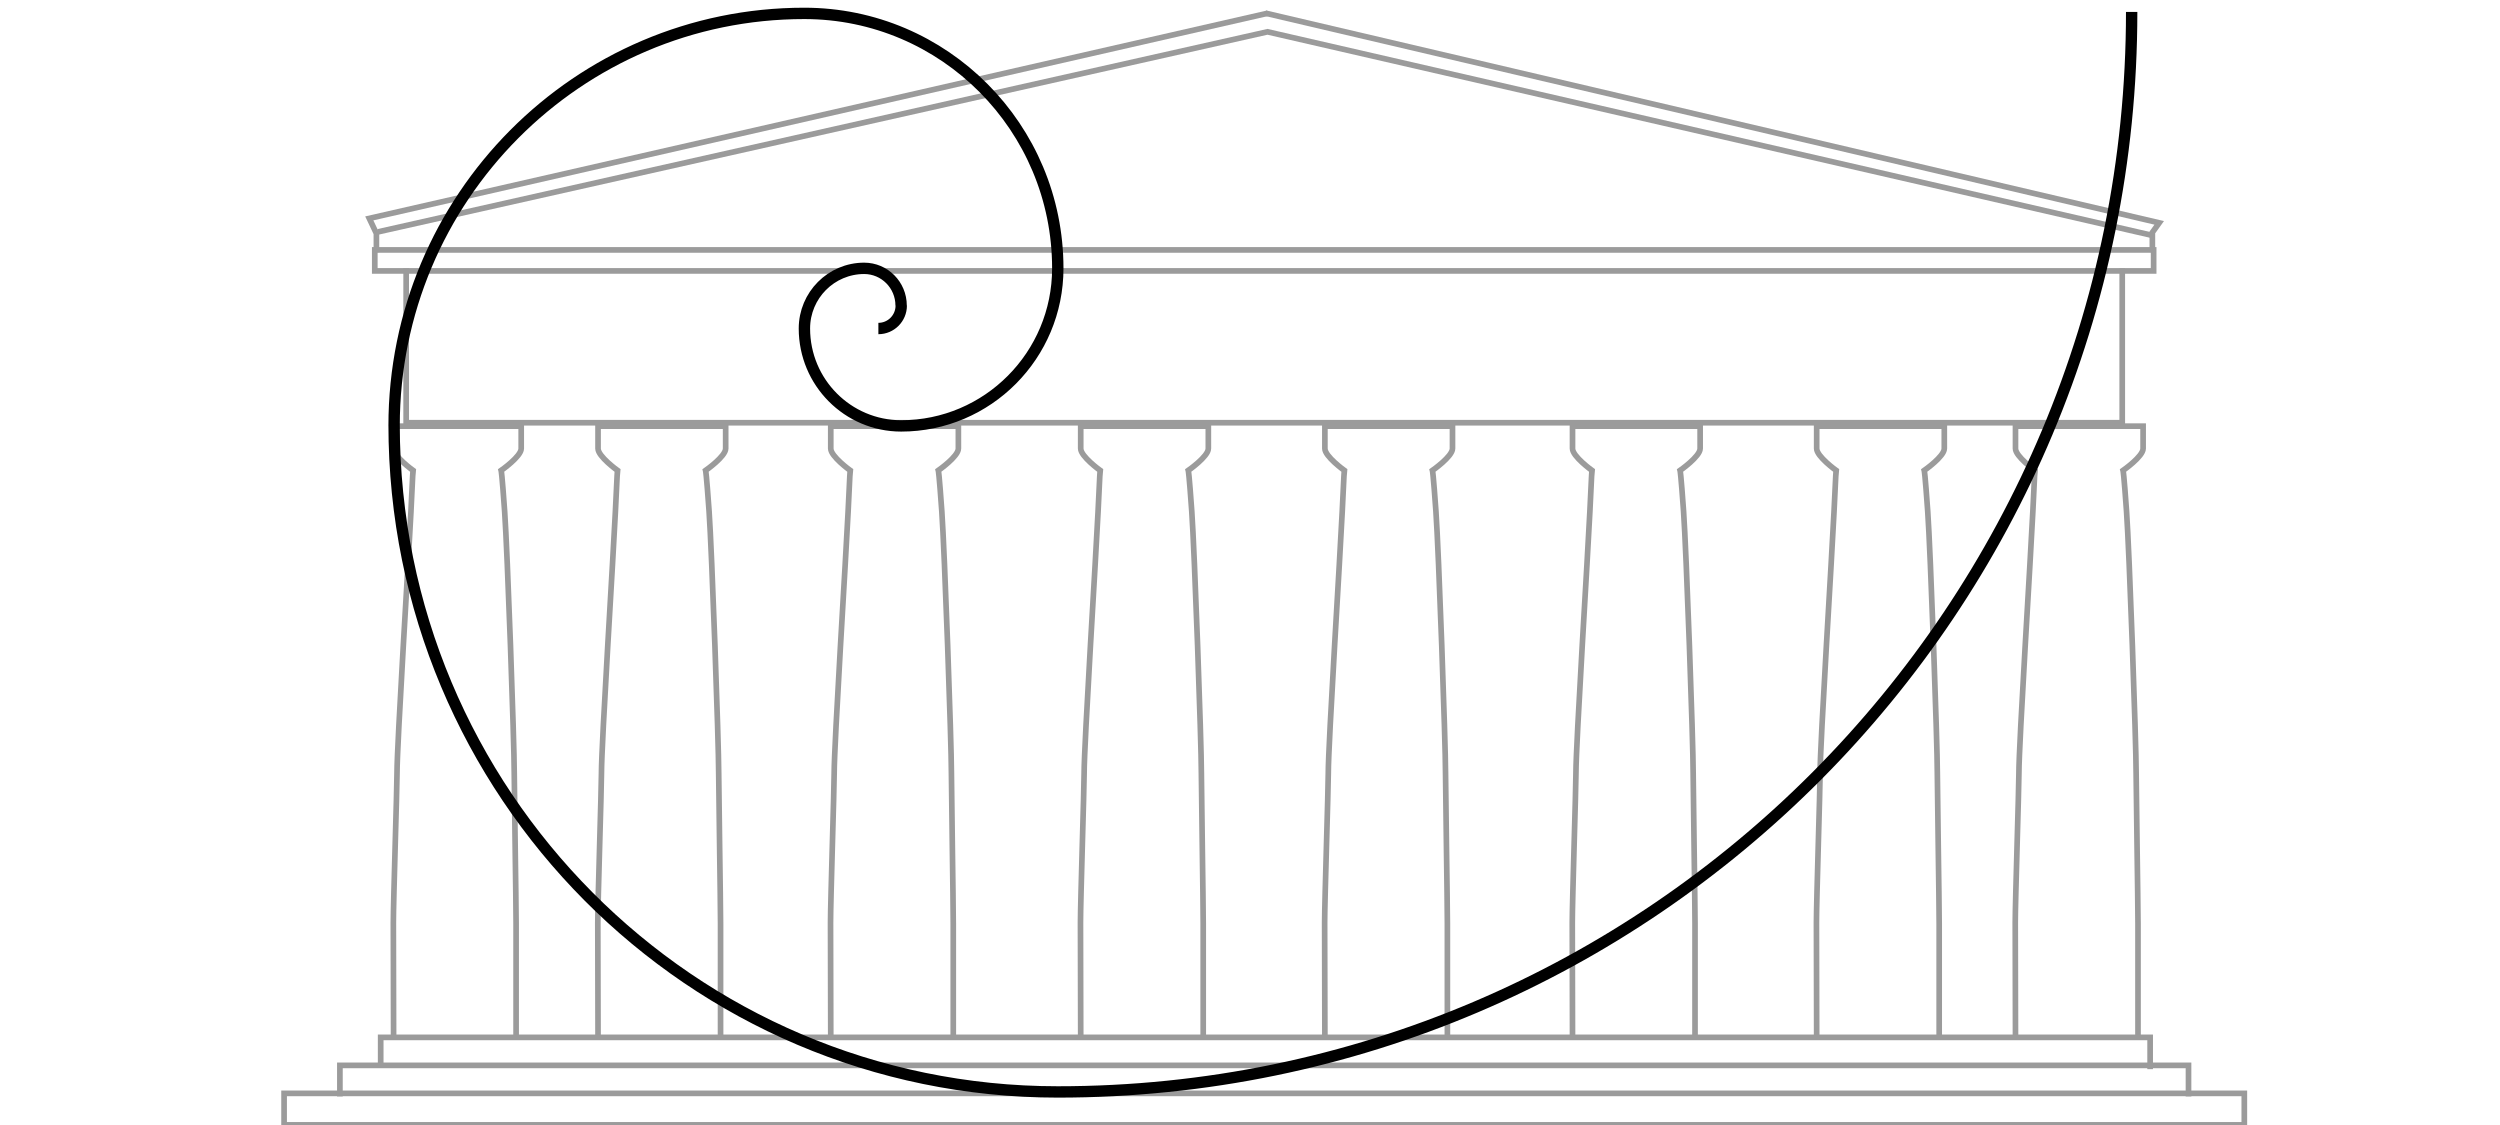 <?xml version="1.0" encoding="UTF-8" standalone="no"?>
<svg width="440px" height="198px" viewBox="0 0 440 198" version="1.1" xmlns="http://www.w3.org/2000/svg" xmlns:xlink="http://www.w3.org/1999/xlink" xmlns:sketch="http://www.bohemiancoding.com/sketch/ns">
    <!-- Generator: Sketch 3.3.2 (12043) - http://www.bohemiancoding.com/sketch -->
    <title>golden_ratio</title>
    <desc>Created with Sketch.</desc>
    <defs></defs>
    <g id="Page-1" stroke="none" stroke-width="1" fill="none" fill-rule="evenodd" sketch:type="MSPage">
        <g id="golden_ratio" sketch:type="MSArtboardGroup">
            <g id="Parthenon-+-Golden-ratio" sketch:type="MSLayerGroup" transform="translate(50, 0)">
                <g id="Parthenon" transform="translate(0, 2.086)" stroke="#9B9B9B" sketch:type="MSShapeGroup">
                    <g id="fundamentum" transform="translate(0, 180.492)">
                        <path d="M9.822,10.398 L9.822,4.928 L335.178,4.928 L335.178,10.398" id="Rectangle-2"></path>
                        <rect id="Rectangle-1" x="0" y="9.855" width="345" height="5.544"></rect>
                        <path d="M17,5.368 L17,0 L328.425,0 L328.425,5.594" id="Rectangle-3"></path>
                    </g>
                    <g id="colonnade" transform="translate(19.001, 71.699)">
                        <g id="Column" transform="translate(0.029, 1)">
                            <path d="M0.242,108.216 C0.242,107.423 0.2,91.355 0.2,87.604 C0.2,83.853 0.843,64.03 0.843,61.359 C0.843,55.964 2.972,22.358 3.293,15.324 C3.614,8.29 3.662,8.006 3.662,8.006 C3.662,8.006 0.242,5.551 0.242,4.162 C0.242,2.772 0.242,0.706 0.242,0.216 L13.589,0.216 M13.471,0.216 L22.703,0.216 C22.703,0.604 22.703,2.773 22.703,4.163 C22.703,5.553 19.179,8.007 19.179,8.007 C19.179,8.007 19.312,8.484 19.789,15.238 C20.266,21.993 21.477,55.893 21.477,61.287 C21.477,63.959 21.803,84.004 21.803,87.755 C21.803,91.506 21.803,107.536 21.803,108.216" id="Path-1"></path>
                        </g>
                        <g id="Column-Copy" transform="translate(36.012, 1)">
                            <path d="M0.242,108.216 C0.242,107.423 0.2,91.355 0.2,87.604 C0.2,83.853 0.843,64.03 0.843,61.359 C0.843,55.964 2.972,22.358 3.293,15.324 C3.614,8.29 3.662,8.006 3.662,8.006 C3.662,8.006 0.242,5.551 0.242,4.162 C0.242,2.772 0.242,0.706 0.242,0.216 L13.589,0.216 M13.471,0.216 L22.703,0.216 C22.703,0.604 22.703,2.773 22.703,4.163 C22.703,5.553 19.179,8.007 19.179,8.007 C19.179,8.007 19.312,8.484 19.789,15.238 C20.266,21.993 21.477,55.893 21.477,61.287 C21.477,63.959 21.803,84.004 21.803,87.755 C21.803,91.506 21.803,107.536 21.803,108.216" id="Path-1"></path>
                        </g>
                        <g id="Column-Copy-2" transform="translate(76.971, 1)">
                            <path d="M0.242,108.216 C0.242,107.423 0.2,91.355 0.2,87.604 C0.2,83.853 0.843,64.03 0.843,61.359 C0.843,55.964 2.972,22.358 3.293,15.324 C3.614,8.29 3.662,8.006 3.662,8.006 C3.662,8.006 0.242,5.551 0.242,4.162 C0.242,2.772 0.242,0.706 0.242,0.216 L13.589,0.216 M13.471,0.216 L22.703,0.216 C22.703,0.604 22.703,2.773 22.703,4.163 C22.703,5.553 19.179,8.007 19.179,8.007 C19.179,8.007 19.312,8.484 19.789,15.238 C20.266,21.993 21.477,55.893 21.477,61.287 C21.477,63.959 21.803,84.004 21.803,87.755 C21.803,91.506 21.803,107.536 21.803,108.216" id="Path-1"></path>
                        </g>
                        <g id="Column-Copy-3" transform="translate(120.963, 1)">
                            <path d="M0.242,108.216 C0.242,107.423 0.2,91.355 0.2,87.604 C0.2,83.853 0.843,64.03 0.843,61.359 C0.843,55.964 2.972,22.358 3.293,15.324 C3.614,8.29 3.662,8.006 3.662,8.006 C3.662,8.006 0.242,5.551 0.242,4.162 C0.242,2.772 0.242,0.706 0.242,0.216 L13.589,0.216 M13.471,0.216 L22.703,0.216 C22.703,0.604 22.703,2.773 22.703,4.163 C22.703,5.553 19.179,8.007 19.179,8.007 C19.179,8.007 19.312,8.484 19.789,15.238 C20.266,21.993 21.477,55.893 21.477,61.287 C21.477,63.959 21.803,84.004 21.803,87.755 C21.803,91.506 21.803,107.536 21.803,108.216" id="Path-1"></path>
                        </g>
                        <g id="Column-Copy-4" transform="translate(163.935, 1)">
                            <path d="M0.242,108.216 C0.242,107.423 0.2,91.355 0.2,87.604 C0.2,83.853 0.843,64.03 0.843,61.359 C0.843,55.964 2.972,22.358 3.293,15.324 C3.614,8.29 3.662,8.006 3.662,8.006 C3.662,8.006 0.242,5.551 0.242,4.162 C0.242,2.772 0.242,0.706 0.242,0.216 L13.589,0.216 M13.471,0.216 L22.703,0.216 C22.703,0.604 22.703,2.773 22.703,4.163 C22.703,5.553 19.179,8.007 19.179,8.007 C19.179,8.007 19.312,8.484 19.789,15.238 C20.266,21.993 21.477,55.893 21.477,61.287 C21.477,63.959 21.803,84.004 21.803,87.755 C21.803,91.506 21.803,107.536 21.803,108.216" id="Path-1"></path>
                        </g>
                        <g id="Column-Copy-5" transform="translate(207.52, 1)">
                            <path d="M0.242,108.216 C0.242,107.423 0.2,91.355 0.2,87.604 C0.2,83.853 0.843,64.03 0.843,61.359 C0.843,55.964 2.972,22.358 3.293,15.324 C3.614,8.29 3.662,8.006 3.662,8.006 C3.662,8.006 0.242,5.551 0.242,4.162 C0.242,2.772 0.242,0.706 0.242,0.216 L13.589,0.216 M13.471,0.216 L22.703,0.216 C22.703,0.604 22.703,2.773 22.703,4.163 C22.703,5.553 19.179,8.007 19.179,8.007 C19.179,8.007 19.312,8.484 19.789,15.238 C20.266,21.993 21.477,55.893 21.477,61.287 C21.477,63.959 21.803,84.004 21.803,87.755 C21.803,91.506 21.803,107.536 21.803,108.216" id="Path-1"></path>
                        </g>
                        <g id="Column-Copy-6" transform="translate(250.492, 1)">
                            <path d="M0.242,108.216 C0.242,107.423 0.2,91.355 0.2,87.604 C0.2,83.853 0.843,64.03 0.843,61.359 C0.843,55.964 2.972,22.358 3.293,15.324 C3.614,8.29 3.662,8.006 3.662,8.006 C3.662,8.006 0.242,5.551 0.242,4.162 C0.242,2.772 0.242,0.706 0.242,0.216 L13.589,0.216 M13.471,0.216 L22.703,0.216 C22.703,0.604 22.703,2.773 22.703,4.163 C22.703,5.553 19.179,8.007 19.179,8.007 C19.179,8.007 19.312,8.484 19.789,15.238 C20.266,21.993 21.477,55.893 21.477,61.287 C21.477,63.959 21.803,84.004 21.803,87.755 C21.803,91.506 21.803,107.536 21.803,108.216" id="Path-1"></path>
                        </g>
                        <g id="Column-Copy-7" transform="translate(285.483, 1)">
                            <path d="M0.242,108.216 C0.242,107.423 0.2,91.355 0.2,87.604 C0.2,83.853 0.843,64.03 0.843,61.359 C0.843,55.964 2.972,22.358 3.293,15.324 C3.614,8.29 3.662,8.006 3.662,8.006 C3.662,8.006 0.242,5.551 0.242,4.162 C0.242,2.772 0.242,0.706 0.242,0.216 L13.589,0.216 M13.471,0.216 L22.703,0.216 C22.703,0.604 22.703,2.773 22.703,4.163 C22.703,5.553 19.179,8.007 19.179,8.007 C19.179,8.007 19.312,8.484 19.789,15.238 C20.266,21.993 21.477,55.893 21.477,61.287 C21.477,63.959 21.803,84.004 21.803,87.755 C21.803,91.506 21.803,107.536 21.803,108.216" id="Path-1"></path>
                        </g>
                    </g>
                    <g id="entablement" transform="translate(14.733, 0.015)">
                        <path d="M308.781,45.125 L308.781,72.299 L6.753,72.299 L6.753,45.125" id="Rectangle-4"></path>
                        <rect id="Rectangle-5" x="1.228" y="41.885" width="313.078" height="3.696"></rect>
                        <path d="M1.516,42.282 L1.516,38.998 L0.26,36.336 L158.385,0.227" id="Path-19"></path>
                        <path d="M159.229,42.269 L159.229,38.806 L158.027,37.123 L315.285,0.227" id="Path-19-Copy" transform="translate(236.656, 21.248) scale(-1, 1) translate(-236.656, -21.248) "></path>
                        <path d="M1.783,38.712 L158.346,3.497 L314.088,39.336" id="Path-19"></path>
                    </g>
                </g>
                <g id="Golden-ratio" transform="translate(172.005, 96.646) rotate(180) translate(-172.005, -96.646) translate(18.837, 0.858)" stroke="#000000" stroke-width="2" sketch:type="MSShapeGroup">
                    <path d="M189.002,0.253 C84.619,0.253 0,85.354 0,190.332 M305.811,117.728 C305.811,52.849 253.514,0.253 189.002,0.253 M233.619,190.078 L233.619,190.078 C273.489,190.078 305.811,157.573 305.811,117.475 M189.002,145.207 C189.002,169.989 208.977,190.078 233.619,190.078 L233.619,190.078 M216.577,117.475 C201.348,117.475 189.002,129.891 189.002,145.207 M233.597,134.614 C233.597,125.148 225.967,117.475 216.555,117.475 M223.064,145.207 L223.064,145.207 C228.881,145.207 233.597,140.465 233.597,134.615 M216.577,138.661 C216.577,142.276 219.491,145.207 223.086,145.207 L223.086,145.207 M220.578,134.614 C219.467,134.614 218.462,135.066 217.734,135.798 C217.005,136.531 216.555,137.542 216.555,138.66" id="Curve-21"></path>
                </g>
            </g>
        </g>
    </g>
</svg>